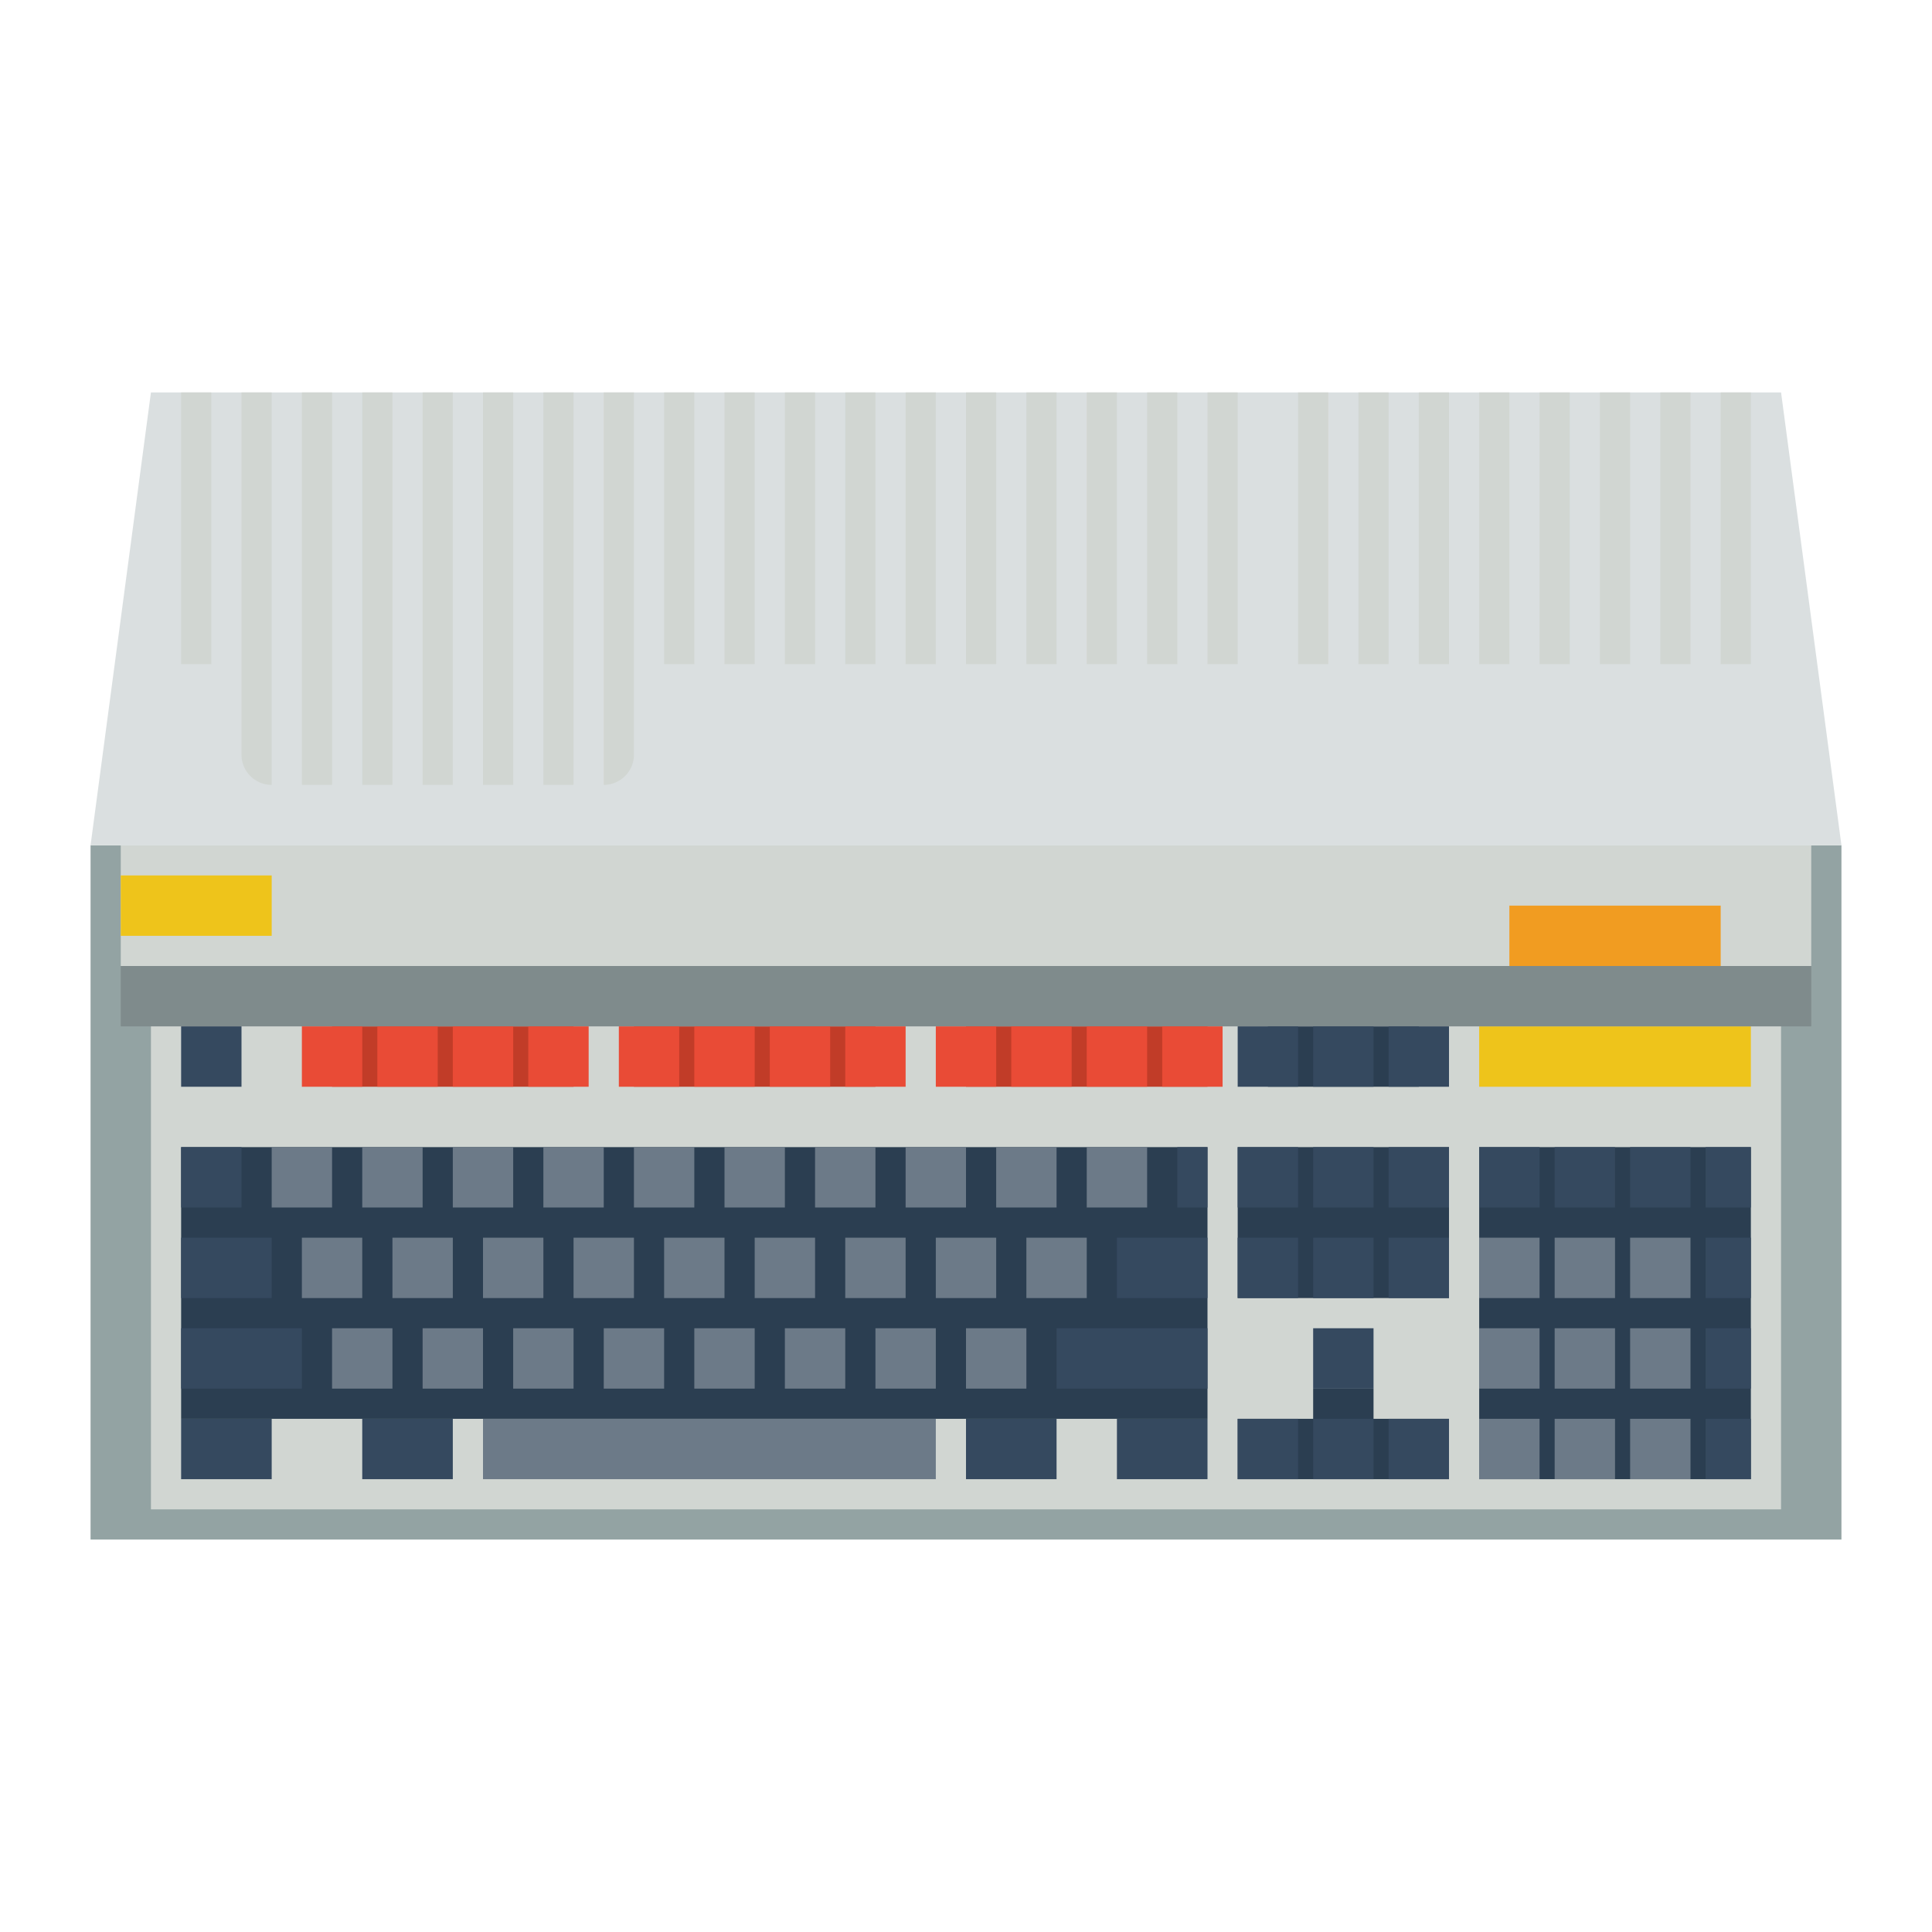<svg xmlns="http://www.w3.org/2000/svg" viewBox="0 0 256 256"><path fill="#93a3a3" d="M12 112h232v92H12z"/><path fill="#d1d6d2" d="M20 132h216v68H20z"/><path fill="#2b3e51" d="M196 152h36v44h-36zm-172 0h136v36H24zm144-16h20v8h-20z"/><path fill="#c13c28" d="M44 136h32v8H44zm40 0h32v8H84zm44 0h32v8h-32z"/><path fill="#d1d6d2" d="M16 112h224v16H16z"/><path fill="#dadfe0" d="M244 112H12l8-60h216z"/><path fill="#d1d6d2" d="M24 52h4v36h-4zm12 52a4 4 0 0 1-4-4V52h4zm4-52h4v52h-4zm8 0h4v52h-4zm8 0h4v52h-4zm8 0h4v52h-4zm8 0h4v52h-4zm8 52V52h4v48a4 4 0 0 1-4 4m8-52h4v36h-4zm8 0h4v36h-4zm8 0h4v36h-4zm8 0h4v36h-4zm8 0h4v36h-4zm8 0h4v36h-4zm8 0h4v36h-4zm8 0h4v36h-4zm8 0h4v36h-4zm8 0h4v36h-4zm12 0h4v36h-4zm8 0h4v36h-4zm8 0h4v36h-4zm8 0h4v36h-4zm8 0h4v36h-4zm8 0h4v36h-4zm8 0h4v36h-4zm8 0h4v36h-4z"/><path fill="#eec41b" d="M16 116h20v8H16zm180 20h36v8h-36z"/><path fill="#f19c21" d="M200 120h28v8h-28z"/><path fill="#7f8b8c" d="M16 128h224v8H16z"/><path fill="#35495f" d="M24 136h8v8h-8z"/><path fill="#e94b36" d="M40 136h8v8h-8zm10 0h8v8h-8zm10 0h8v8h-8zm10 0h8v8h-8zm12 0h8v8h-8zm10 0h8v8h-8zm10 0h8v8h-8zm10 0h8v8h-8zm12 0h8v8h-8zm10 0h8v8h-8zm10 0h8v8h-8z"/><path fill="#35495f" d="M164 136h8v8h-8zm10 0h8v8h-8zm10 0h8v8h-8z"/><path fill="#2b3e51" d="M164 152h28v20h-28z"/><path fill="#35495f" d="M164 152h8v8h-8zm10 0h8v8h-8zm10 0h8v8h-8zm12 0h8v8h-8zm10 0h8v8h-8zm10 0h8v8h-8z"/><path fill="#6c7a88" d="M196 164h8v8h-8zm10 0h8v8h-8zm10 0h8v8h-8zm-20 12h8v8h-8zm10 0h8v8h-8zm10 0h8v8h-8zm-20 12h8v8h-8zm10 0h8v8h-8zm10 0h8v8h-8z"/><path fill="#35495f" d="M164 164h8v8h-8zm10 0h8v8h-8zm10 0h8v8h-8z"/><path fill="#2b3e51" d="M164 188h28v8h-28z"/><path fill="#35495f" d="M174 176h8v8h-8z"/><path fill="#2b3e51" d="M174 184h8v8h-8z"/><path fill="#35495f" d="M164 188h8v8h-8zm10 0h8v8h-8zm10 0h8v8h-8z"/><path fill="#e94b36" d="M154 136h8v8h-8z"/><path fill="#35495f" d="M24 152h8v8h-8zm0 12h12v8H24z"/><path fill="#6c7a88" d="M36 152h8v8h-8zm4 12h8v8h-8z"/><path fill="#35495f" d="M24 176h16v8H24zm0 12h12v8H24zm24 0h12v8H48zm80 0h12v8h-12zm20 0h12v8h-12z"/><path fill="#6c7a88" d="M64 188h60v8H64zm-20-12h8v8h-8zm12 0h8v8h-8zm12 0h8v8h-8zm12 0h8v8h-8zm12 0h8v8h-8zm12 0h8v8h-8zm12 0h8v8h-8zm12 0h8v8h-8z"/><path fill="#35495f" d="M140 176h20v8h-20z"/><path fill="#6c7a88" d="M52 164h8v8h-8zm12 0h8v8h-8zm12 0h8v8h-8zm12 0h8v8h-8zm12 0h8v8h-8zm12 0h8v8h-8zm12 0h8v8h-8zm12 0h8v8h-8z"/><path fill="#35495f" d="M148 164h12v8h-12z"/><path fill="#6c7a88" d="M48 152h8v8h-8zm12 0h8v8h-8zm12 0h8v8h-8zm12 0h8v8h-8zm12 0h8v8h-8zm12 0h8v8h-8zm12 0h8v8h-8zm12 0h8v8h-8zm12 0h8v8h-8z"/><path fill="#35495f" d="M156 152h4v8h-4zm70 0h6v8h-6zm0 12h6v8h-6zm0 12h6v8h-6zm0 12h6v8h-6z"/></svg>